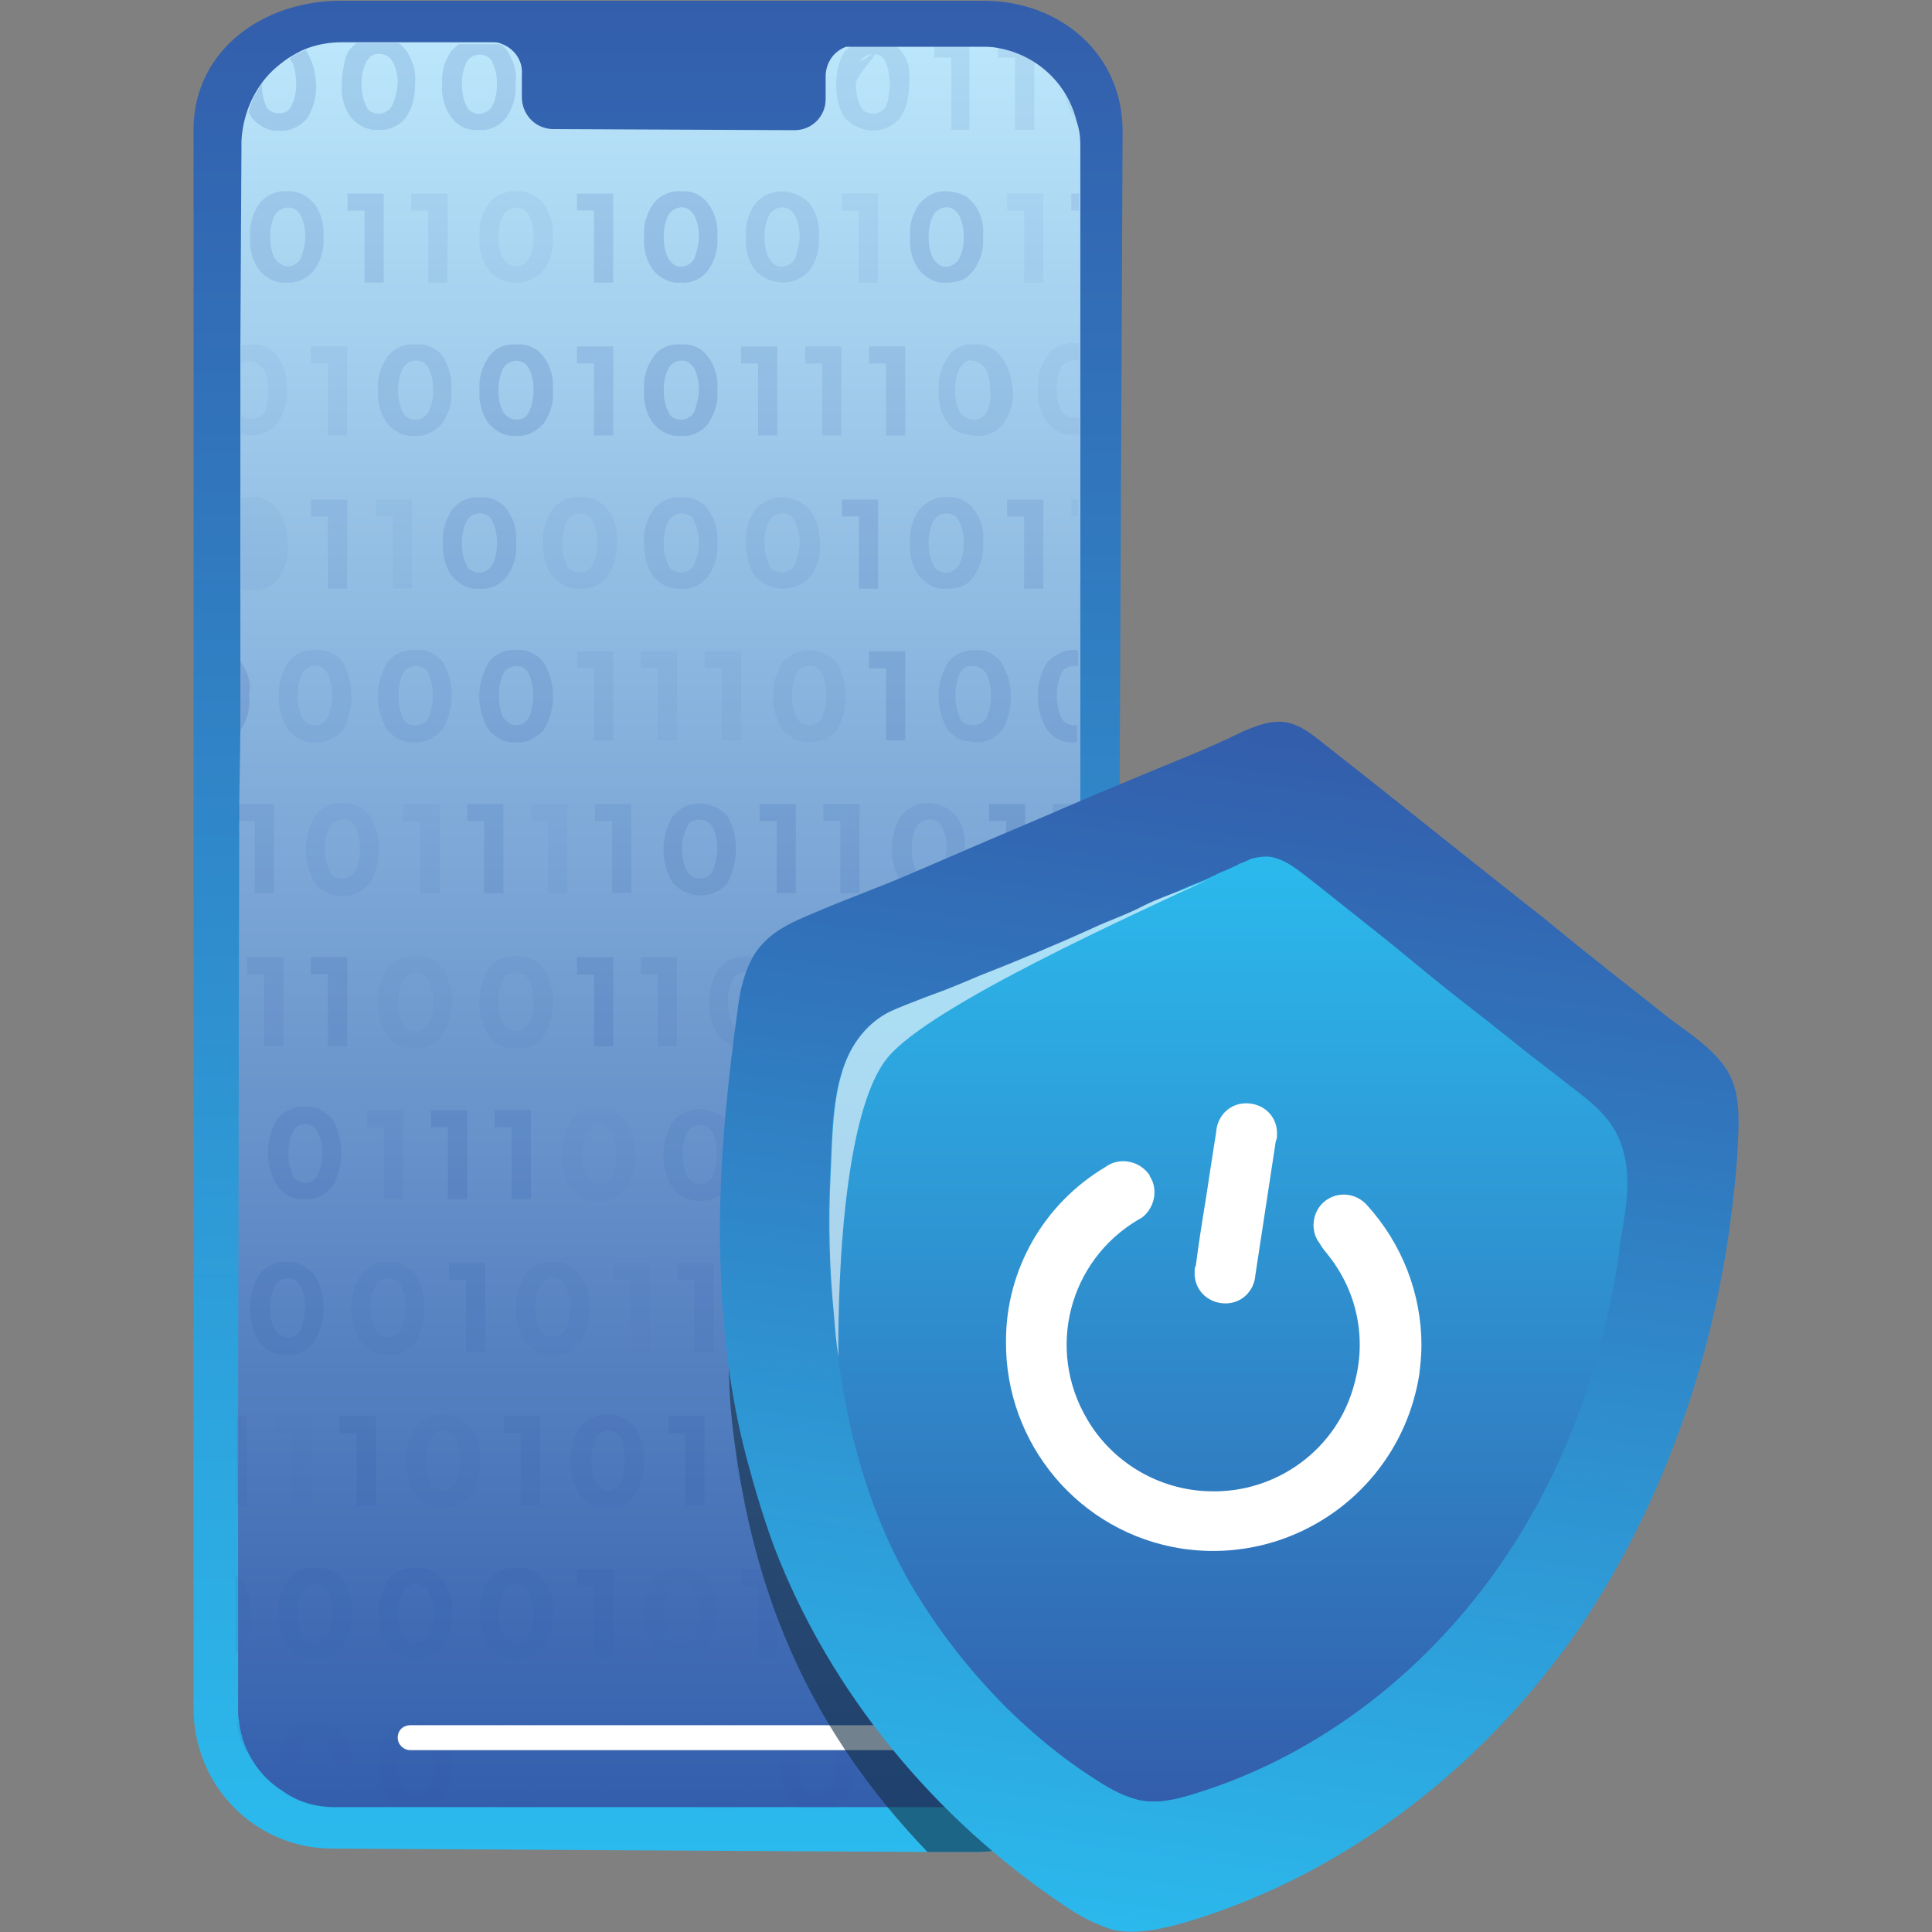 <svg version="1.1" id="Layer_1" xmlns="http://www.w3.org/2000/svg" x="0" y="0" viewBox="0 0 512 512" xml:space="preserve"><rect x="0" y="0" width="512" height="512" fill="#808080" stroke="none"/><style>.st5{opacity:.84}.st5,.st6,.st7,.st8{fill:#335eac;enable-background:new}.st6{opacity:.58}.st7{opacity:.51}.st8{opacity:.45}.st10,.st11,.st13,.st14,.st15,.st9{fill:#335eac;enable-background:new}.st9{opacity:.3}.st10{opacity:.78}.st11{opacity:.71}.st13{opacity:.33}.st14{opacity:.77}.st15{opacity:.98}.st16{opacity:.67}.st16,.st17,.st19,.st20,.st21,.st23{fill:#335eac;enable-background:new}.st17{opacity:.37}.st19{opacity:.29}.st20{opacity:.6}.st21{opacity:.28}.st23{opacity:.63}.st28{opacity:.52}.st28,.st29,.st30,.st33,.st35,.st36{fill:#335eac;enable-background:new}.st29{opacity:.65}.st30{opacity:.27}.st33{opacity:.8}.st35{opacity:.68}.st36{opacity:.25}.st37{opacity:.93}.st37,.st38,.st40,.st41,.st43,.st44{fill:#335eac;enable-background:new}.st38{opacity:.44}.st40{opacity:.85}.st41{opacity:.36}.st43{opacity:.81}.st44{opacity:.59}.st45{opacity:.4}.st45,.st46,.st47,.st48,.st49,.st54{fill:#335eac;enable-background:new}.st46{opacity:.73}.st47{opacity:.76}.st48{opacity:.69}.st49{opacity:.55}.st54{opacity:.5}.st56{opacity:.24}.st56,.st57,.st58,.st61,.st62,.st63{fill:#335eac;enable-background:new}.st57{opacity:.46}.st58{opacity:.94}.st61{opacity:.96}.st62{opacity:.26}.st63{opacity:.82}.st68{fill:#fff}</style><g id="Layer_2_00000168079311041682683230000016850503354144146599_"><g id="Layer_2-2"><linearGradient id="SVGID_1_" gradientUnits="userSpaceOnUse" x1="174.355" y1="23.183" x2="174.355" y2="513.822" gradientTransform="matrix(1 0 0 -1 0 514)"><stop offset="0" stop-color="#2bbaed"/><stop offset="1" stop-color="#335eac"/></linearGradient><path d="M297.5 34.7l-.9 200.2-.9 219c0 20.6-16.9 36.9-37.2 36.9h-12.7l-157.6-.9c-20.6 0-36.9-16.6-36.9-37.2V33.8C51.6 13.2 69.8.2 90.3.2h170.3c20.5 0 36.9 14.2 36.9 34.5z" fill="url(#SVGID_1_)"/><linearGradient id="SVGID_00000145059335712628111080000014743014714723862437_" gradientUnits="userSpaceOnUse" x1="174.658" y1="-1455.394" x2="174.658" y2="-987.442" gradientTransform="matrix(1 0 0 -1 0 -975.89)"><stop offset="0" stop-color="#335eac"/><stop offset="1" stop-color="#bbe6fb"/></linearGradient><path d="M286.3 38.3v236.9l-.3 59.3v118.7c0 9.4-5.1 17.8-13 22.4-3.6 2.1-7.9 3.3-11.8 3.3H88.8c-4.8 0-9.4-1.2-13.3-3.9-6.7-3.9-11.2-10.9-12.1-18.5-.3-1.2-.3-2.4-.3-3.6v-76.8l.3-157.6v-5.4l.3-19.4V91.3l.3-54.1c.3-5.4 2.1-10.6 5.1-14.8 1.8-2.7 4.5-5.1 7.3-7 1.5-.9 3-1.8 4.5-2.4 3-1.2 6.4-1.8 9.4-1.8h40.2c.6 0 1.5 0 2.1.3 3.6 1.2 6 4.5 5.7 8.2v6c0 4.5 3.3 8.2 7.9 8.5l64.4.3c4.5 0 8.2-3.6 8.2-8.2v-6c0-3.6 2.1-6.7 5.4-7.9h36c1.5 0 2.7 0 4.2.3 10.3 1.8 18.5 9.4 20.9 19.4.7 2 1 4.1 1 6.2z" fill="url(#SVGID_00000145059335712628111080000014743014714723862437_)"/><g opacity=".2"><path d="M82.4 15.9c-.3-.9-.9-1.8-1.2-2.4v-.3c-1.5.6-3 1.2-4.5 2.4l.3.3c.3.3.3.6.6.9.6 1.5.9 3.6.9 5.4 0 2.1-.3 3.9-1.2 5.7-.6 1.5-1.8 2.1-3.3 2.1-1.5 0-3-.6-3.6-2.1-.6-1.8-1.2-3.6-.9-5.7-1.8 2.4-3 4.8-3.6 7.6.3.6.6.9.9 1.5 1.8 2.1 4.5 3.6 7.3 3.3 2.7.3 5.7-1.2 7.3-3.3 1.8-2.7 2.4-5.7 2.4-8.8-.2-2.4-.5-4.8-1.4-6.6z" opacity=".86" fill="#335eac"/><path d="M109 15.9c-.3-.9-.9-1.8-1.5-2.7-.6-.6-1.2-1.5-2.1-1.8H94.5c-.6.6-1.5 1.2-1.8 1.8-.6.6-.9 1.5-1.2 2.4-.6 2.4-.9 4.5-.9 6.7-.3 3 .6 6.4 2.4 8.8 1.8 2.1 4.5 3.6 7.3 3.3 2.7.3 5.7-1.2 7.3-3.3 1.8-2.7 2.4-5.7 2.4-8.8.2-2.2-.1-4.3-1-6.4zM103.9 28c-.9 1.8-3.3 2.7-5.1 1.8-.9-.3-1.5-.9-1.8-1.8-.9-1.8-1.2-3.6-1.2-5.7s.3-3.9 1.2-5.7c0-.3.3-.6.6-.9 1.2-1.8 3.6-1.8 5.4-.6l.6.6c.3.3.3.6.6.9.9 1.8 1.2 3.6 1.2 5.7-.3 2.1-.6 3.9-1.5 5.7z" opacity=".83" fill="#335eac"/><path class="st5" d="M134.4 13.5c-.3-.6-.9-.9-1.2-1.5-.6-.3-1.5-.3-2.1-.3h-9.4c-.9.6-1.5 1.2-2.1 1.8-1.8 2.7-2.7 5.7-2.4 8.8-.3 3 .6 6.4 2.4 8.8 1.8 2.4 4.5 3.6 7.3 3.3 2.7.3 5.4-.9 7.3-3.3 1.8-2.7 2.7-5.7 2.4-8.8.5-3.1-.4-6.1-2.2-8.8zM130.5 28c-.9 1.8-3.3 2.7-5.1 1.8-.9-.3-1.5-.9-1.8-1.8-.9-1.8-1.2-3.6-1.2-5.7s.3-3.9 1.2-5.7c.9-1.8 3.3-2.7 5.1-1.8.9.3 1.5.9 1.8 1.8.9 1.8 1.2 3.6 1.2 5.7s-.3 3.9-1.2 5.7z"/><path class="st6" d="M240.9 18.3c-.3-1.8-.9-3.3-2.1-4.8l-1.2-1.2h-10.3c-.9 0-1.5 0-2.4.3l-.9.9c-.6.9-1.2 1.8-1.5 3-.6 1.8-.9 3.9-.9 6 0 3 .6 6.4 2.4 8.8 3.6 3.9 9.7 4.5 13.6.9l.9-.9c1.8-2.7 2.4-5.7 2.4-8.8.3-1.4 0-2.7 0-4.2zm-6 9.7c-.9 1.8-3.3 2.7-5.1 1.8-.9-.3-1.5-.9-1.8-1.8-.9-1.8-1.2-3.6-1.2-5.7s5.1-7.3 6-9.1c0 0-4.8 3.3-4.8 3 1.2-1.8 3.3-2.4 5.1-1.5.6.3 1.2.9 1.5 1.5.9 2.1 1.2 4.2 1.2 6 0 2.2-.3 4-.9 5.8z"/><path class="st7" d="M247.6 12.3v3h4.5v19.1h4.8V12.3h-9.3z"/><path class="st8" d="M264.5 12.6v2.7h4.5v19.1h5.1V16.2c-2.9-1.8-6.3-3-9.6-3.6z"/><path class="st9" d="M282.3 24.7c.3 2.4.9 4.5 2.4 6.4.3.3.3.6.6.9-.5-2.5-1.4-4.9-3-7.3z"/><path class="st10" d="M83.3 54c-1.8-2.1-4.5-3.6-7.3-3.3-2.7-.3-5.7 1.2-7.3 3.3-1.8 2.7-2.7 5.7-2.4 8.8-.3 3 .6 6.4 2.4 8.8 1.8 2.1 4.5 3.6 7.3 3.3 2.7.3 5.4-1.2 7.3-3.3 1.8-2.7 2.7-5.7 2.4-8.8.3-3-.6-6.4-2.4-8.8zm-3.6 14.5c-.6 1.2-2.1 2.1-3.3 2.1-1.5 0-2.7-.9-3.6-2.1-.9-1.8-1.2-3.6-1.2-5.7s.3-3.9 1.2-5.7c.6-1.2 2.1-2.1 3.6-2.1s2.7.9 3.3 2.1c.9 1.8 1.2 3.6 1.2 5.7s-.6 3.9-1.2 5.7z"/><path class="st11" d="M92.1 51.3v4.5h4.5v19.1h5.1V51.3h-9.6z"/><path d="M109 51.3v4.5h4.5v19.1h5.1V51.3H109z" opacity=".42" fill="#335eac"/><path class="st13" d="M144.1 54c-1.8-2.1-4.5-3.6-7.3-3.3-2.7-.3-5.7 1.2-7.3 3.3-1.8 2.7-2.7 5.7-2.4 8.8-.3 3 .6 6.4 2.4 8.8 1.8 2.1 4.5 3.6 7.3 3.3 2.7.3 5.4-1.2 7.3-3.3 1.8-2.7 2.7-5.7 2.4-8.8.3-3-.6-6.1-2.4-8.8zm-3.9 14.5c-.6 1.2-2.1 2.1-3.3 2.1-1.5 0-2.7-.9-3.6-2.1-.9-1.8-1.2-3.6-1.2-5.7 0-1.8.3-3.9 1.2-5.7.6-1.2 2.1-2.1 3.6-2.1s2.7.9 3.3 2.1c.9 1.8 1.2 3.6 1.2 5.7s-.3 3.9-1.2 5.7z"/><path class="st14" d="M152.9 51.3v4.5h4.5v19.1h5.1V51.3h-9.6z"/><path class="st15" d="M187.7 54c-1.8-2.4-4.5-3.6-7.3-3.3-2.7-.3-5.7 1.2-7.3 3.3-1.8 2.7-2.7 5.7-2.4 8.8-.3 3 .6 6.4 2.4 8.8 1.8 2.1 4.5 3.6 7.3 3.3 2.7.3 5.4-.9 7.3-3.3 1.8-2.7 2.7-5.7 2.4-8.8.3-3-.6-6.4-2.4-8.8zM184 68.5c-.9 1.8-3.3 2.7-5.1 1.8-.6-.3-1.2-.9-1.8-1.8-.9-1.8-1.2-3.6-1.2-5.7s.3-3.9 1.2-5.7c.9-1.8 3.3-2.7 5.1-1.8.6.3 1.2.9 1.8 1.8.9 1.8 1.2 3.6 1.2 5.7s-.6 3.9-1.2 5.7z"/><path class="st16" d="M214.6 54c-3.6-3.9-9.7-4.5-13.6-.9l-.9.9c-1.8 2.7-2.7 5.7-2.4 8.8-.3 3 .6 6.4 2.4 8.8 3.6 3.9 9.7 4.5 13.6.9l.9-.9c1.8-2.7 2.7-5.7 2.4-8.8.3-3-.6-6.4-2.4-8.8zm-3.9 14.5c-.9 1.8-3.3 2.7-5.1 1.8-.6-.3-1.2-.9-1.8-1.8-.9-1.8-1.2-3.6-1.2-5.7s.3-3.9 1.2-5.7c.9-1.8 3.3-2.7 5.1-1.8.6.3 1.2.9 1.8 1.8.9 1.8 1.2 3.6 1.2 5.7s-.6 3.9-1.2 5.7z"/><path class="st17" d="M223.1 51.3v4.5h4.5v19.1h5.1V51.3h-9.6z"/><path d="M258.1 54l-1.8-1.8c-1.5-.9-3.6-1.5-5.4-1.5-2.7-.3-5.4 1.2-7.3 3.3-1.8 2.7-2.7 5.7-2.4 8.8-.3 3 .6 6.4 2.4 8.8 1.8 2.1 4.5 3.6 7.3 3.3 1.8 0 3.9-.3 5.4-1.5l1.8-1.8c1.8-2.7 2.7-5.7 2.4-8.8.4-3-.5-6.4-2.4-8.8zm-3.9 14.5c-.9 1.8-3.3 2.7-5.1 1.8-.6-.3-1.2-.9-1.8-1.8-.9-1.8-1.2-3.6-1.2-5.7s.3-3.9 1.2-5.7c.9-1.8 3.3-2.7 5.1-1.8.6.3 1.2.9 1.8 1.8.9 1.8 1.2 3.6 1.2 5.7s-.3 3.9-1.2 5.7z" opacity=".9" fill="#335eac"/><path class="st19" d="M266.9 51.3v4.5h4.5v19.1h5.1V51.3h-9.6z"/><path class="st20" d="M283.9 51.3v4.5h2.1v-4.5h-2.1z"/><path class="st21" d="M73.6 94.6c-1.5-2.4-4.5-3.6-7.3-3.3-.9 0-1.5 0-2.4.3v4.8c.6-.6 1.5-.9 2.4-.6 1.5 0 2.7.9 3.6 2.1.9 1.8 1.2 3.6 1.2 5.7 0 1.8-.3 3.9-.9 5.7-.9 1.2-2.4 1.8-3.9 1.8-.9 0-1.8-.3-2.4-.9v4.8c.9.3 1.5.3 2.4.3 2.7.3 5.4-.9 7.3-3.3 1.8-2.7 2.7-5.7 2.4-8.8.3-2.9-.6-6.2-2.4-8.6z"/><path d="M82.4 91.8v4.5h4.5v19.1H92V91.8h-9.6z" opacity=".31" fill="#335eac"/><path class="st23" d="M117.5 94.6c-1.8-2.4-4.5-3.6-7.3-3.3-3-.3-5.7.9-7.6 3.3-1.8 2.7-2.7 5.7-2.4 8.8-.3 3 .6 6.4 2.4 8.8 1.8 2.1 4.5 3.6 7.3 3.3 2.7.3 5.4-1.2 7.3-3.3 1.8-2.7 2.7-5.7 2.4-8.8.3-3.1-.6-6.1-2.1-8.8zm-3.9 14.5c-.9 1.8-3.3 2.7-5.1 1.8-.9-.3-1.5-.9-1.8-1.8-.9-1.8-1.2-3.6-1.2-5.7 0-1.8.3-3.9 1.2-5.7.9-1.8 3.3-2.7 5.1-1.8.9.3 1.5.9 1.8 1.8.9 1.8 1.2 3.6 1.2 5.7 0 2-.3 3.9-1.2 5.7z"/><path d="M144.1 94.6c-1.8-2.4-4.5-3.6-7.3-3.3-2.7-.3-5.7.9-7.3 3.3-1.8 2.7-2.7 5.7-2.4 8.8-.3 3 .6 6.4 2.4 8.8 1.8 2.1 4.5 3.6 7.3 3.3 2.7.3 5.4-1.2 7.3-3.3 1.8-2.7 2.7-5.7 2.4-8.8.3-3.1-.6-6.4-2.4-8.8zm-3.9 14.5c-.6 1.5-1.8 2.1-3.3 2.1s-3-.9-3.6-2.1c-.9-1.8-1.2-3.6-1.2-5.7 0-1.8.3-3.9 1.2-5.7.6-1.2 2.1-2.1 3.6-2.1s2.7.9 3.3 2.1c.9 1.8 1.2 3.6 1.2 5.7 0 2-.3 3.9-1.2 5.7z" fill="#335eac"/><path d="M152.9 91.8v4.5h4.5v19.1h5.1V91.8h-9.6z" opacity=".72" fill="#335eac"/><path d="M187.7 94.6c-1.8-2.4-4.5-3.6-7.3-3.3-2.7-.3-5.7.9-7.3 3.3-1.8 2.7-2.7 5.7-2.4 8.8-.3 3 .6 6.4 2.4 8.8 1.8 2.1 4.5 3.6 7.3 3.3 2.7.3 5.4-.9 7.3-3.3 1.8-2.7 2.7-5.7 2.4-8.8.3-3.1-.6-6.4-2.4-8.8zm-3.7 14.5c-.9 1.8-3.3 2.7-5.1 1.8-.9-.3-1.5-.9-1.8-1.8-.9-1.8-1.2-3.6-1.2-5.7s.3-3.9 1.2-5.7c.9-1.8 3.3-2.7 5.1-1.8.6.3 1.2.9 1.8 1.8.9 1.8 1.2 3.6 1.2 5.7 0 2-.6 3.9-1.2 5.7z" opacity=".97" fill="#335eac"/><path d="M196.4 91.8v4.5h4.5v19.1h5.1V91.8h-9.6z" opacity=".66" fill="#335eac"/><path class="st28" d="M213.4 91.8v4.5h4.5v19.1h5.1V91.8h-9.6z"/><path class="st29" d="M230.3 91.8v4.5h4.5v19.1h5.1V91.8h-9.6z"/><path class="st7" d="M265.4 94.6c-1.8-2.4-4.5-3.6-7.3-3.3h-1.8c-2.1.3-3.9 1.5-5.1 3.3-1.8 2.7-2.7 5.7-2.4 8.8-.3 3 .6 6.4 2.4 8.8 1.2 1.8 3.3 2.7 5.4 3 .6 0 1.2.3 2.1.3 2.7.3 5.7-1.2 7.3-3.3 1.8-2.7 2.7-5.7 2.4-8.8-.3-3.4-1.2-6.4-3-8.8zm-3.9 14.5c-.6 1.5-2.1 2.1-3.6 2.1-.6 0-1.5-.3-2.1-.6-.6-.3-1.2-.9-1.5-1.5-.9-1.8-1.2-3.6-1.2-5.7s.3-3.9 1.2-5.7c.3-.6.9-1.2 1.5-1.8.6-.3 1.2-.6 1.8-.3 1.5 0 2.7.9 3.6 2.1.9 1.8 1.2 3.6 1.2 5.7.3 2 0 3.9-.9 5.7z"/><path class="st30" d="M284.8 95.5h1.2V91h-1.2c-2.7-.3-5.7.9-7.3 3.3-1.8 2.7-2.7 5.7-2.4 8.8-.3 3 .6 6.4 2.4 8.8 1.8 2.4 4.5 3.6 7.3 3.3h1.2v-4.5h-1.2c-1.5 0-3-.6-3.6-2.1-.9-1.8-1.2-3.6-1.2-5.7s.3-3.9 1.2-5.7c.5-.8 2.1-1.7 3.6-1.7z"/><path class="st9" d="M70 138.1c-.6-1.2-2.1-2.1-3.6-2.1-.9 0-1.8.3-2.4.9v13.9c.6.6 1.5.9 2.4.9 1.5 0 2.7-.9 3.6-2.1.9-1.8 1.2-3.6 1.2-5.7 0-1.9-.6-4-1.2-5.8zm3.6-3c-1.8-2.4-4.5-3.6-7.3-3.3-.9 0-1.8 0-2.4.3v24.1c.9.3 1.8.3 2.7.3 2.7.3 5.4-.9 7.3-3.3 1.8-2.7 2.7-5.7 2.4-8.8 0-3.6-.9-6.9-2.7-9.3z"/><path d="M82.4 132.4v4.5h4.5V156H92v-23.6h-9.6z" opacity=".53" fill="#335eac"/><path d="M99.6 132.4v4.5h4.5V156h5.1v-23.6h-9.6z" opacity=".23" fill="#335eac"/><path class="st33" d="M134.4 135.1c-1.8-2.4-4.5-3.6-7.3-3.3-2.7-.3-5.4.9-7.3 3.3-1.8 2.7-2.7 5.7-2.4 8.8-.3 3 .6 6.4 2.4 8.8 1.8 2.1 4.5 3.6 7.3 3.3 2.7.3 5.4-.9 7.3-3.3 1.8-2.7 2.7-5.7 2.4-8.8.3-3.1-.6-6.4-2.4-8.8zm-3.9 14.5c-.9 1.8-3.3 2.7-5.1 1.8-.9-.3-1.5-.9-1.8-1.8-.9-1.8-1.2-3.6-1.2-5.7 0-1.8.3-3.9 1.2-5.7s3.3-2.7 5.1-1.8c.9.3 1.5.9 1.8 1.8.9 1.8 1.2 3.6 1.2 5.7s-.3 3.9-1.2 5.7z"/><path class="st17" d="M161 135.1c-1.8-2.4-4.5-3.6-7.3-3.3-2.7-.3-5.4.9-7.3 3.3-1.8 2.7-2.7 5.7-2.4 8.8-.3 3 .6 6.4 2.4 8.8 1.8 2.1 4.5 3.6 7.3 3.3 2.7.3 5.4-.9 7.3-3.3 1.8-2.7 2.7-5.7 2.4-8.8.4-3.1-.5-6.4-2.4-8.8zm-3.9 14.5c-.9 1.8-3.3 2.7-5.1 1.8-.9-.3-1.5-.9-1.8-1.8-.9-1.8-1.2-3.6-1.2-5.7 0-1.8.3-3.9 1.2-5.7.9-1.8 3.3-2.7 5.1-1.8.9.3 1.5.9 1.8 1.8.9 1.8 1.2 3.6 1.2 5.7s-.3 3.9-1.2 5.7z"/><path class="st6" d="M187.7 135.1c-1.8-2.4-4.5-3.6-7.3-3.3-2.7-.3-5.7 1.2-7.3 3.3-1.8 2.7-2.7 5.7-2.4 8.8 0 3 .6 6.4 2.4 8.8 1.8 2.1 4.5 3.6 7.3 3.3 2.7.3 5.4-.9 7.3-3.3 1.8-2.7 2.7-5.7 2.4-8.8.3-3.1-.6-6.4-2.4-8.8zm-3.7 14.5c-.9 1.8-3.3 2.7-5.1 1.8-.9-.3-1.5-.9-1.8-1.8-.9-1.8-1.2-3.6-1.2-5.7 0-1.8.3-3.9 1.2-5.7s3.3-2.7 5.1-1.8c.9.3 1.5.9 1.8 1.8.9 1.8 1.2 3.6 1.2 5.7s-.6 3.9-1.2 5.7z"/><path d="M214.6 135.1c-3.6-3.9-9.7-4.5-13.6-.9l-.9.9c-1.8 2.7-2.7 5.7-2.4 8.8 0 3 .6 6.4 2.4 8.8 3.6 3.9 9.7 4.5 13.9.9l.9-.9c1.8-2.7 2.7-5.7 2.4-8.8 0-3.1-.9-6.4-2.7-8.8zm-3.9 14.5c-.9 1.8-3.3 2.7-5.1 1.8-.9-.3-1.5-.9-1.8-1.8-.9-1.8-1.2-3.6-1.2-5.7 0-1.8.3-3.9 1.2-5.7s3.3-2.7 5.1-1.8c.9.3 1.5.9 1.8 1.8.9 1.8 1.2 3.6 1.2 5.7s-.6 3.9-1.2 5.7z" opacity=".48" fill="#335eac"/><path class="st5" d="M223.1 132.4v4.5h4.5V156h5.1v-23.6h-9.6z"/><path class="st16" d="M258.1 135.1c-.6-.9-1.2-1.5-2.1-2.1-1.5-.9-3.3-1.5-5.1-1.2-2.7-.3-5.4 1.2-7.3 3.3-1.8 2.7-2.7 5.7-2.4 8.8-.3 3 .6 6.4 2.4 8.8 1.8 2.1 4.5 3.6 7.3 3.3 1.8 0 3.6-.3 5.1-1.2.9-.6 1.5-1.2 2.1-2.1 1.8-2.7 2.7-5.7 2.4-8.8.4-3.1-.5-6.4-2.4-8.8zm-3.9 14.5c-.9 1.8-3.3 2.7-5.1 1.8-.9-.3-1.5-.9-1.8-1.8-.9-1.8-1.2-3.6-1.2-5.7 0-1.8.3-3.9 1.2-5.7.9-1.8 3.3-2.7 5.1-1.8.9.3 1.5.9 1.8 1.8.9 1.8 1.2 3.6 1.2 5.7s-.3 3.9-1.2 5.7z"/><path class="st35" d="M266.9 132.4v4.5h4.5V156h5.1v-23.6h-9.6z"/><path class="st36" d="M283.9 132.4v4.5h1.8v-4.5h-1.8z"/><path class="st37" d="M63.9 175.6l-.3-.6v18.8l.3-.6c1.8-2.7 2.4-5.7 2.1-9.1.7-2.7-.2-5.8-2.1-8.5z"/><path class="st38" d="M90.9 175.6c-1.8-2.4-4.5-3.6-7.3-3.3-2.7-.3-5.7.9-7.3 3.3-3.3 5.4-3.3 12.4 0 17.8 1.8 2.1 4.5 3.6 7.3 3.3 2.7.3 5.4-1.2 7.3-3.3 3-5.4 3-12.3 0-17.8zm-4 14.5c-.9 1.8-3.3 2.7-5.1 1.8-.6-.3-1.2-.9-1.8-1.8-1.5-3.6-1.5-7.9 0-11.5.9-1.8 3.3-2.7 5.1-1.8.6.3 1.2.9 1.8 1.8 1.5 3.7 1.5 7.9 0 11.5z"/><path d="M117.5 175.6c-1.8-2.4-4.5-3.6-7.3-3.3-3-.3-5.7.9-7.6 3.3-3.3 5.4-3.3 12.4 0 17.8 1.8 2.1 4.5 3.6 7.3 3.3 2.7.3 5.4-1.2 7.3-3.3 3.3-5.4 3.3-12.3.3-17.8zm-3.9 14.5c-.9 1.8-3.3 2.7-5.1 1.8-.9-.3-1.5-.9-1.8-1.8-1.5-3.6-1.5-7.9 0-11.5.9-1.8 3.3-2.7 5.1-1.8.9.3 1.5.9 1.8 1.8 1.5 3.7 1.5 7.9 0 11.5z" opacity=".54" fill="#335eac"/><path class="st40" d="M144.1 175.6c-1.8-2.4-4.5-3.6-7.3-3.3-2.7-.3-5.7.9-7.3 3.3-3.3 5.4-3.3 12.4 0 17.8 1.8 2.1 4.5 3.6 7.3 3.3 2.7.3 5.4-1.2 7.3-3.3 3.3-5.4 3.3-12.3 0-17.8zm-3.9 14.5c-.6 1.2-2.1 2.1-3.3 2.1-1.5 0-2.7-.9-3.6-2.1-1.5-3.6-1.5-7.9 0-11.5.6-1.2 2.1-2.1 3.6-2.1s2.7.9 3.3 2.1c1.5 3.7 1.5 7.9 0 11.5z"/><path class="st13" d="M152.9 172.6v4.5h4.5v19.1h5.1v-23.6h-9.6z"/><path class="st30" d="M169.8 172.6v4.5h4.5v19.1h5.1v-23.6h-9.6z"/><path class="st9" d="M186.8 172.6v4.5h4.5v19.1h5.1v-23.6h-9.6z"/><path class="st41" d="M221.8 175.6c-3.6-3.9-9.7-4.5-13.6-.9l-.9.9c-3.3 5.4-3.3 12.4 0 17.8 3.6 3.9 9.7 4.5 13.6.9l.9-.9c3.1-5.4 3.1-12.3 0-17.8zm-3.9 14.5c-.9 1.8-3.3 2.7-5.1 1.8-.6-.3-1.2-.9-1.8-1.8-1.5-3.6-1.5-7.9 0-11.5.9-1.8 3.3-2.7 5.1-1.8.6.3 1.2.9 1.8 1.8 1.5 3.7 1.5 7.9 0 11.5z"/><path d="M230.3 172.6v4.5h4.5v19.1h5.1v-23.6h-9.6z" opacity=".88" fill="#335eac"/><path class="st35" d="M265.4 175.6c-1.8-2.4-4.5-3.6-7.3-3.3-.6 0-1.5 0-2.1.3-2.1.3-3.6 1.5-4.8 3-3.3 5.4-3.3 12.4 0 17.8 1.2 1.5 3 2.7 4.8 3 .9 0 1.5.3 2.4.3 2.7.3 5.7-1.2 7.3-3.3 3-5.7 3-12.3-.3-17.8zm-3.9 14.5c-.6 1.2-2.1 2.1-3.6 2.1-.9 0-1.8-.3-2.4-.6-.6-.3-.9-.9-1.2-1.5-1.5-3.6-1.5-7.9 0-11.5.3-.6.6-1.2 1.2-1.5.6-.6 1.5-.6 2.4-.6 1.5 0 2.7.9 3.6 2.1 1.5 3.7 1.5 7.9 0 11.5z"/><path class="st43" d="M284.8 176.5h.9v-4.2h-.9c-2.7-.3-5.4 1.2-7.3 3.3-3.3 5.4-3.3 12.4 0 17.8 1.8 2.4 4.5 3.6 7.3 3.3h.6v-4.5h-.6c-1.5 0-3-.6-3.6-2.1-1.5-3.6-1.5-7.9 0-11.5.5-1.5 2.1-2.1 3.6-2.1z"/><path class="st44" d="M63 213.1v4.5h4.5v19.1h5.1v-23.6H63z"/><path class="st45" d="M98.1 216.2c-1.8-2.1-4.5-3.6-7.3-3.3-2.7-.3-5.4.9-7.3 3.3-3.3 5.4-3.3 12.4 0 17.8 1.8 2.4 4.5 3.6 7.3 3.3 2.7.3 5.4-1.2 7.3-3.3 3.1-5.7 3.1-12.4 0-17.8zm-3.9 14.5c-.9 1.8-3.3 2.7-5.1 1.8-.9-.3-1.5-.9-1.8-1.8-.9-1.8-1.2-3.6-1.2-5.7s.3-3.9 1.2-5.7 3.3-2.7 5.1-1.8c.9.3 1.5.9 1.8 1.8.9 1.8 1.2 3.6 1.2 5.7 0 2-.3 3.9-1.2 5.7z"/><path class="st41" d="M106.9 213.1v4.5h4.5v19.1h5.1v-23.6h-9.6z"/><path class="st46" d="M123.8 213.1v4.5h4.5v19.1h5.1v-23.6h-9.6z"/><path class="st21" d="M140.8 213.1v4.5h4.5v19.1h5.1v-23.6h-9.6z"/><path class="st23" d="M157.7 213.1v4.5h4.5v19.1h5.1v-23.6h-9.6z"/><path class="st47" d="M192.8 216.2c-3.6-3.9-9.7-4.5-13.6-.9l-.9.9c-3.3 5.4-3.3 12.4 0 17.8 3.6 3.9 9.7 4.5 13.6.9l.9-.9c3-5.7 3-12.4 0-17.8zm-3.9 14.5c-.6 1.5-2.1 2.1-3.6 2.1s-2.7-.9-3.3-2.1c-.9-1.8-1.2-3.6-1.2-5.7s.3-3.9 1.2-5.7c.6-1.5 1.8-2.1 3.3-2.1s3 .9 3.6 2.1c.9 1.8 1.2 3.6 1.2 5.7 0 2-.6 3.9-1.2 5.7z"/><path class="st5" d="M201.3 213.1v4.5h4.5v19.1h5.1v-23.6h-9.6z"/><path class="st48" d="M218.2 213.1v4.5h4.5v19.1h5.1v-23.6h-9.6z"/><path class="st49" d="M255.7 222.5c-.3-2.4-.9-4.5-2.4-6.4-3.6-3.9-9.7-4.5-13.6-.9l-.9.9c-3.3 5.4-3.3 12.4 0 17.8 3.6 3.9 9.7 4.5 13.6.9l.9-.9c1.2-1.8 2.1-3.9 2.4-6.4v-5zm-6 8.2c-.9 1.8-3.3 2.7-5.1 1.8-.9-.3-1.5-.9-1.8-1.8-.9-1.8-1.2-3.6-1.2-5.7s.3-3.9 1.2-5.7c.9-1.8 3.3-2.7 5.1-1.8.9.3 1.5.9 1.8 1.8.9 1.8 1.2 3.6 1.2 5.7-.3 2-.6 3.9-1.2 5.7z"/><path class="st37" d="M262.1 213.1v4.5h4.5v19.1h5.1v-23.6h-9.6z"/><path d="M279 213.1v4.5h4.5v19.1h1.8v-23.6H279z" opacity=".62" fill="#335eac"/><path class="st49" d="M65.5 253.7v4.5H70v19.1h5.1v-23.6h-9.6z"/><path class="st47" d="M82.4 253.7v4.5h4.5v19.1H92v-23.6h-9.6z"/><path d="M117.5 256.7c-1.8-2.1-4.5-3.6-7.3-3.3-3-.3-5.7.9-7.6 3.3-3.3 5.4-3.3 12.4 0 17.8 1.8 2.4 4.5 3.6 7.3 3.3 2.7.3 5.4-.9 7.3-3.3 3.3-5.7 3.3-12.4.3-17.8zm-3.9 14.5c-.9 1.8-3.3 2.7-5.1 1.8-.9-.3-1.5-.9-1.8-1.8-.9-1.8-1.2-3.6-1.2-5.7 0-1.8.3-3.9 1.2-5.7.9-1.8 3.3-2.7 5.1-1.8.9.3 1.5.9 1.8 1.8.9 1.8 1.2 3.6 1.2 5.7s-.3 3.9-1.2 5.7z" opacity=".22" fill="#335eac"/><path d="M144.1 256.7c-1.8-2.1-4.5-3.6-7.3-3.3-2.7-.3-5.7 1.2-7.3 3.3-3.3 5.4-3.3 12.4 0 17.8 1.8 2.4 4.5 3.6 7.3 3.3 2.7.3 5.7-.9 7.3-3.3 3.3-5.7 3.3-12.4 0-17.8zm-3.9 14.5c-.6 1.2-1.8 2.1-3.3 2.1s-3-.9-3.6-2.1c-.9-1.8-1.2-3.6-1.2-5.7 0-1.8.3-3.9 1.2-5.7.6-1.5 2.1-2.1 3.6-2.1s2.7.9 3.3 2.1c.9 1.8 1.2 3.6 1.2 5.7s-.3 3.9-1.2 5.7z" opacity=".32" fill="#335eac"/><path d="M152.9 253.7v4.5h4.5v19.1h5.1v-23.6h-9.6z" opacity=".92" fill="#335eac"/><path class="st54" d="M169.8 253.7v4.5h4.5v19.1h5.1v-23.6h-9.6z"/><path d="M204.9 256.7c-3.6-3.9-9.7-4.5-13.6-.9l-.9.9c-3.3 5.4-3.3 12.4 0 17.8 3.6 3.9 9.7 4.5 13.6.9l.9-.9c3-5.7 3-12.4 0-17.8zm-3.9 14.5c-.6 1.2-2.1 2.1-3.3 2.1-1.5 0-3-.9-3.6-2.1-.9-1.8-1.2-3.6-1.2-5.7 0-1.8.3-3.9 1.2-5.7.6-1.5 2.1-2.1 3.6-2.1s2.7.9 3.3 2.1c.9 1.8 1.2 3.6 1.2 5.7s-.6 3.9-1.2 5.7z" opacity=".43" fill="#335eac"/><path class="st56" d="M213.4 253.7v4.5h4.5v19.1h5.1v-23.6h-9.6z"/><path class="st7" d="M230.3 253.7v4.5h4.5v19.1h5.1v-23.6h-9.6z"/><path class="st33" d="M247.6 253.7v4.5h4.5v19.1h4.8v-23.6h-9.3z"/><path class="st23" d="M264.5 253.7v4.5h4.5v19.1h5.1v-23.6h-9.6z"/><path class="st15" d="M284.8 256.7c-3.3 5.4-3.3 12.4 0 17.8 0 .3.3.3.3.6V256l-.3.7z"/><path class="st57" d="M97.2 294.2v4.5h4.5v19.1h5.1v-23.6h-9.6z"/><path class="st58" d="M114.2 294.2v4.5h4.5v19.1h5.1v-23.6h-9.6z"/><path class="st43" d="M131.1 294.2v4.5h4.5v19.1h5.1v-23.6h-9.6z"/><path d="M165.9 297.2c-1.8-2.4-4.5-3.6-7.3-3.3-2.7-.3-5.7.9-7.3 3.3-3.3 5.4-3.3 12.4 0 17.8 1.8 2.1 4.5 3.6 7.3 3.3 2.7.3 5.4-1.2 7.3-3.3 3.3-5.7 3.3-12.3 0-17.8zm-3.6 14.5c-.9 1.8-3.3 2.7-5.1 1.8-.6-.3-1.2-.9-1.8-1.8-1.5-3.6-1.5-7.9 0-11.5.9-1.8 3.3-2.7 5.1-1.8.6.3 1.2.9 1.8 1.8 1.5 3.7 1.5 7.9 0 11.5z" opacity=".2" fill="#335eac"/><path class="st28" d="M192.8 297.2c-3.6-3.9-9.7-4.5-13.6-.9l-.9.9c-3.3 5.4-3.3 12.4 0 17.8 3.6 3.9 9.7 4.5 13.6.9l.9-.9c3-5.7 3-12.3 0-17.8zm-3.9 14.5c-.6 1.2-2.1 2.1-3.6 2.1s-2.7-.9-3.3-2.1c-1.5-3.6-1.5-7.9 0-11.5.6-1.2 2.1-2.1 3.3-2.1 1.5 0 3 .9 3.6 2.1 1.5 3.7 1.5 7.9 0 11.5z"/><path class="st30" d="M201.3 294.2v4.5h4.5v19.1h5.1v-23.6h-9.6z"/><path d="M218.2 294.2v4.5h4.5v19.1h5.1v-23.6h-9.6z" opacity=".99" fill="#335eac"/><path class="st48" d="M255.1 301.5c-.3-1.5-.9-3-2.1-4.5-3.6-3.9-9.7-4.5-13.6-.9l-.9.9c-3 5.4-3 12.1.3 17.5 3.6 3.9 9.7 4.5 13.6.9l.9-.9c.9-1.2 1.5-2.7 1.8-4.2.3-1.5.6-3 .6-4.5 0-1.3 0-2.8-.6-4.3zm-5.7 10.2c-.9 1.8-3.3 2.7-5.1 1.8-.6-.3-1.2-.9-1.8-1.8-1.5-3.6-1.5-7.9 0-11.5.9-1.8 3.3-2.7 5.1-1.8.6.3 1.2.9 1.8 1.8 1.5 3.7 1.5 7.9 0 11.5z"/><path class="st61" d="M279.9 297.2c-3.6-3.9-9.7-4.5-13.6-.9l-.9.9c-3.3 5.4-3.3 12.4 0 17.8 3.6 3.9 9.7 4.5 13.6.9l.9-.9c3.4-5.7 3.4-12.3 0-17.8zm-3.9 14.5c-.6 1.2-2.1 2.1-3.6 2.1s-3-.9-3.6-2.1c-1.5-3.6-1.5-7.9 0-11.5.6-1.2 2.1-2.1 3.6-2.1s3 .9 3.6 2.1c1.5 3.7 1.5 7.9 0 11.5z"/><path class="st40" d="M83.3 337.8c-1.8-2.1-4.5-3.6-7.3-3.3-2.7-.3-5.7 1.2-7.3 3.3-3.3 5.4-3.3 12.4 0 17.8 1.8 2.4 4.5 3.6 7.3 3.3 2.7.3 5.4-.9 7.3-3.3 3.3-5.7 3.3-12.4 0-17.8zm-3.6 14.5c-.6 1.2-1.8 2.1-3.3 2.1s-3-.9-3.6-2.1c-.9-1.8-1.2-3.6-1.2-5.7 0-1.8.3-3.9 1.2-5.7.6-1.5 2.1-2.1 3.6-2.1s2.7.9 3.3 2.1c.9 1.8 1.2 3.6 1.2 5.7 0 1.7-.6 3.9-1.2 5.7zm8.4-55.7c-1.8-2.1-4.5-3.6-7.3-3.3-2.7-.3-5.7 1.2-7.3 3.3-3.3 5.4-3.3 12.4 0 17.8 1.8 2.4 4.5 3.6 7.3 3.3 2.7.3 5.4-.9 7.3-3.3 3.1-5.4 3.1-12.3 0-17.8zm-3.9 14.8c-.6 1.2-1.8 2.1-3.3 2.1s-3-.9-3.3-2.1c-.9-1.8-1.2-3.6-1.2-5.7 0-1.8.3-3.9 1.2-5.7.6-1.5 2.1-2.1 3.3-2.1 1.5 0 2.7.9 3.3 2.1.9 1.8 1.2 3.6 1.2 5.7 0 1.8-.3 3.9-1.2 5.7z"/><path class="st38" d="M110.2 337.8c-1.8-2.1-4.5-3.6-7.3-3.3-2.7-.3-5.4 1.2-7.3 3.3-3.3 5.4-3.3 12.4 0 17.8 1.8 2.4 4.5 3.6 7.3 3.3 2.7.3 5.7-.9 7.3-3.3 3.1-5.7 3.1-12.4 0-17.8zm-3.9 14.5c-.9 1.8-3.3 2.7-5.1 1.8-.6-.3-1.2-.9-1.8-1.8-.9-1.8-1.2-3.6-1.2-5.7 0-1.8.3-3.9 1.2-5.7.9-1.8 3.3-2.7 5.1-1.8.9.3 1.5.9 1.8 1.8.9 1.8 1.2 3.6 1.2 5.7 0 1.7-.3 3.9-1.2 5.7z"/><path class="st11" d="M119 334.7v4.5h4.5v19.1h5.1v-23.6H119z"/><path class="st57" d="M153.8 337.8c-1.8-2.1-4.5-3.6-7.3-3.3-2.7-.3-5.4.9-7.3 3.3-3.3 5.4-3.3 12.4 0 17.8 1.8 2.4 4.5 3.6 7.3 3.3 2.7.3 5.7-.9 7.3-3.3 3.3-5.7 3.3-12.4 0-17.8zm-3.9 14.5c-.9 1.8-3.3 2.7-5.1 1.8-.6-.3-1.2-.9-1.8-1.8-.9-1.8-1.2-3.6-1.2-5.7 0-1.8.3-3.9 1.2-5.7.9-1.8 3.3-2.7 5.1-1.8.9.3 1.5.9 1.8 1.8.9 1.8 1.2 3.6 1.2 5.7 0 1.7-.3 3.9-1.2 5.7z"/><path class="st62" d="M162.6 334.7v4.5h4.5v19.1h5.1v-23.6h-9.6z"/><path class="st49" d="M179.5 334.7v4.5h4.5v19.1h5.1v-23.6h-9.6z"/><path class="st29" d="M214.6 337.8c-3.6-3.9-9.7-4.5-13.6-.9l-.9.9c-3.3 5.4-3.3 12.4 0 17.8 3.6 3.9 9.7 4.5 13.6.9l.9-.9c3.3-5.7 3.3-12.4 0-17.8zm-3.9 14.5c-.9 1.8-3.3 2.7-5.1 1.8-.6-.3-1.2-.9-1.8-1.8-.9-1.8-1.2-3.6-1.2-5.7 0-1.8.3-3.9 1.2-5.7.9-1.8 3.3-2.7 5.1-1.8.9.3 1.5.9 1.8 1.8.9 1.8 1.2 3.6 1.2 5.7 0 1.7-.3 3.9-1.2 5.7z"/><path class="st48" d="M223.1 334.7v4.5h4.5v19.1h5.1v-23.6h-9.6z"/><path class="st44" d="M240.3 334.7v4.5h4.5v19.1h5.1v-23.6h-9.6z"/><path class="st8" d="M257.2 334.7v4.5h4.5v19.1h5.1v-23.6h-9.6z"/><path class="st21" d="M284.8 338.7v-4.2c-2.7-.3-5.4.9-7.3 3.3-3.3 5.4-3.3 12.4 0 17.8 1.8 2.4 4.5 3.6 7.3 3.3v-4.2c-1.5 0-2.7-.9-3.6-2.1-.9-1.8-1.2-3.6-1.2-5.7 0-1.8.3-3.9 1.2-5.7.5-1.6 2.1-2.5 3.6-2.5z"/><path class="st54" d="M62.7 375.3v23.6h2.7v-23.6h-2.7z"/><path class="st62" d="M72.7 375.3v4.5h4.5v19.1h5.1v-23.6h-9.6z"/><path class="st58" d="M90 375.3v4.5h4.5v19.1h5.1v-23.6H90z"/><path class="st57" d="M124.7 378.3c-1.8-2.1-4.5-3.6-7.3-3.3-2.7-.3-5.7 1.2-7.3 3.3-3.3 5.4-3.3 12.4 0 17.8 1.8 2.1 4.5 3.6 7.3 3.3 2.7.3 5.4-1.2 7.3-3.3 3.4-5.4 3.4-12.4 0-17.8zm-3.9 14.5c-.9 1.8-3.3 2.7-5.1 1.8-.6-.3-1.2-.9-1.8-1.8-1.5-3.6-1.5-7.9 0-11.5.9-1.8 3.3-2.7 5.1-1.8.6.3 1.2.9 1.8 1.8 1.5 3.6 1.5 7.9 0 11.5z"/><path class="st35" d="M133.5 375.3v4.5h4.5v19.1h5.1v-23.6h-9.6z"/><path class="st49" d="M168.3 378.3c-1.8-2.4-4.5-3.6-7.3-3.3-2.7-.3-5.4.9-7.3 3.3-3.3 5.4-3.3 12.4 0 17.8 1.8 2.4 4.5 3.6 7.3 3.3 2.7.3 5.4-.9 7.3-3.3 3.3-5.4 3.3-12.4 0-17.8zm-3.6 14.5c-.9 1.8-3.3 2.7-5.1 1.8-.6-.3-1.2-.9-1.8-1.8-1.5-3.6-1.5-7.9 0-11.5.9-1.8 3.3-2.7 5.1-1.8.6.3 1.2.9 1.8 1.8 1.2 3.9 1.2 7.9 0 11.5z"/><path class="st63" d="M177.1 375.3v4.5h4.5v19.1h5.1v-23.6h-9.6z"/><path class="st43" d="M212.2 378.3c-3.6-3.9-9.7-4.5-13.6-.9l-.9.9c-3.3 5.4-3.3 12.4 0 17.8 3.6 3.9 9.7 4.5 13.6.9l.9-.9c3-5.4 3-12.4 0-17.8zm-4 14.5c-.9 1.8-3.3 2.7-5.1 1.8-.6-.3-1.2-.9-1.8-1.8-1.5-3.6-1.5-7.9 0-11.5.9-1.8 3.3-2.7 5.1-1.8.6.3 1.2.9 1.8 1.8 1.5 3.9 1.5 7.9 0 11.5z"/><path class="st61" d="M220.6 375.3v4.5h4.5v19.1h5.1v-23.6h-9.6z"/><path d="M237.9 375.3v4.5h4.5v19.1h5.1v-23.6h-9.6z" opacity=".91" fill="#335eac"/><path class="st14" d="M272.7 378.3c-3.6-3.9-9.7-4.5-13.6-.9l-.9.9c-3.3 5.4-3.3 12.4 0 17.8 3.6 3.9 9.7 4.5 13.6.9l.9-.9c3.3-5.4 3.3-12.4 0-17.8zm-4 14.5c-.9 1.8-3.3 2.7-5.1 1.8-.6-.3-1.2-.9-1.8-1.8-1.5-3.6-1.5-7.9 0-11.5.9-1.8 3.3-2.7 5.1-1.8.6.3 1.2.9 1.8 1.8 1.5 3.9 1.5 7.9 0 11.5z"/><path d="M282.3 387.1c0 3 .6 6 2.4 8.8v-17.5c-1.8 2.3-2.7 5.6-2.4 8.7z" opacity=".39" fill="#335eac"/><path d="M63.9 418.8c-.3-.6-.9-.9-1.5-1.5v20.9c.6-.3 1.2-.9 1.5-1.5 1.8-2.7 2.7-5.7 2.4-8.8.4-3.6-.5-6.7-2.4-9.1z" opacity=".57" fill="#335eac"/><path class="st10" d="M90.9 418.8c-1.8-2.4-4.5-3.6-7.3-3.3-2.7-.3-5.7.9-7.3 3.3-1.8 2.7-2.7 5.7-2.4 8.8 0 3 .6 6.4 2.4 8.8 1.8 2.1 4.5 3.6 7.3 3.3 2.7.3 5.4-1.2 7.3-3.3 1.8-2.7 2.7-5.7 2.4-8.8 0-3.3-.9-6.4-2.4-8.8zm-4 14.5c-.9 1.8-3.3 2.7-5.1 1.8-.9-.3-1.5-.9-1.8-1.8-.9-1.8-1.2-3.6-1.2-5.7s.3-3.9 1.2-5.7c.9-1.8 3.3-2.7 5.1-1.8.6.3 1.2.9 1.8 1.8.9 1.8 1.2 3.6 1.2 5.7 0 1.8-.3 3.9-1.2 5.7z"/><path class="st43" d="M117.5 418.8c-1.8-2.4-4.5-3.6-7.3-3.3-2.7-.3-5.7.9-7.3 3.3-1.8 2.7-2.7 5.7-2.4 8.8 0 3 .6 6.4 2.4 8.8 1.8 2.1 4.5 3.6 7.3 3.3 2.7.3 5.4-1.2 7.3-3.3 1.8-2.7 2.4-5.7 2.4-8.8 0-3.3-.6-6.4-2.4-8.8zm-3.9 14.5c-.9 1.8-3.3 2.7-5.1 1.8-.9-.3-1.5-.9-1.8-1.8-.9-1.8-1.2-3.6-1.2-5.7 0-1.8.3-3.9 1.2-5.7.9-1.8 3.3-2.7 5.1-1.8.9.3 1.5.9 1.8 1.8.9 1.8 1.2 3.6 1.2 5.7 0 1.8-.3 3.9-1.2 5.7z"/><path d="M144.1 418.8c-1.8-2.4-4.5-3.6-7.3-3.3-2.7-.3-5.7.9-7.3 3.3-1.8 2.7-2.7 5.7-2.4 8.8 0 3 .6 6.4 2.4 8.8 1.8 2.1 4.5 3.6 7.3 3.3 2.7.3 5.4-1.2 7.3-3.3 1.8-2.7 2.4-5.7 2.4-8.8.3-3.3-.6-6.4-2.4-8.8zm-3.9 14.5c-.6 1.5-1.8 2.1-3.3 2.1s-3-.9-3.6-2.1c-.9-1.8-1.2-3.6-1.2-5.7 0-1.8.3-3.9 1.2-5.7.6-1.5 2.1-2.1 3.6-2.1s2.7.9 3.3 2.1c.9 1.8 1.2 3.6 1.2 5.7 0 1.8-.3 3.9-1.2 5.7z" opacity=".79" fill="#335eac"/><path class="st5" d="M152.9 415.8v4.5h4.5v19.1h5.1v-23.6h-9.6z"/><path class="st56" d="M187.7 418.8c-1.8-2.4-4.5-3.6-7.3-3.3-2.7-.3-5.7.9-7.3 3.3-1.8 2.7-2.7 5.7-2.4 8.8 0 3 .6 6.4 2.4 8.8 1.8 2.1 4.5 3.6 7.3 3.3 2.7.3 5.4-.9 7.3-3.3 1.8-2.7 2.7-5.7 2.4-8.8.3-3.3-.6-6.4-2.4-8.8zm-3.7 14.5c-.9 1.8-3.3 2.7-5.1 1.8-.9-.3-1.5-.9-1.8-1.8-.9-1.8-1.2-3.6-1.2-5.7s.3-3.9 1.2-5.7c.9-1.8 3.3-2.7 5.1-1.8.6.3 1.2.9 1.8 1.8.9 1.8 1.2 3.6 1.2 5.7 0 1.8-.6 3.9-1.2 5.7z"/><path class="st20" d="M196.4 415.8v4.5h4.5v19.1h5.1v-23.6h-9.6z"/><path class="st37" d="M213.4 415.8v4.5h4.5v19.1h5.1v-23.6h-9.6z"/><path class="st40" d="M230.3 415.8v4.5h4.5v19.1h5.1v-23.6h-9.6z"/><path class="st45" d="M265.4 418.8c-1.8-2.4-4.5-3.6-7.3-3.3-1.2 0-2.1 0-3.3.3-1.5.6-3 1.5-3.9 2.7-1.8 2.7-2.7 5.7-2.4 8.8-.3 3 .6 6.4 2.4 8.8.9 1.2 2.4 2.4 3.9 2.7 1.2.3 2.1.6 3.3.6 2.7.3 5.7-1.2 7.3-3.3 1.8-2.7 2.4-5.7 2.4-8.8.3-3-.6-6.1-2.4-8.5zm-3.9 14.5c-.6 1.5-2.1 2.1-3.6 2.1s-2.7-.6-3.3-1.8v-.3c-.9-1.8-1.2-3.6-1.2-5.7s.3-3.9 1.2-5.7l.3-.3c1.2-1.8 3.6-2.4 5.4-1.2.6.3 1.2.9 1.5 1.5.9 1.8 1.2 3.6 1.2 5.7-.3 1.8-.6 3.9-1.5 5.7z"/><path class="st46" d="M284.5 419.7v-4.2c-2.7 0-5.4 1.2-7 3.3-1.8 2.7-2.7 5.7-2.4 8.8-.3 3 .6 6.4 2.4 8.8 1.5 2.1 4.2 3.3 7 3.3v-4.2c-1.5 0-2.7-.9-3.3-2.1-.9-1.8-1.2-3.6-1.2-5.7 0-1.8.3-3.9.9-5.7.8-1.4 2-2.3 3.6-2.3z"/><path class="st48" d="M62.7 456.3c.3 2.7 1.2 5.7 2.7 8.2v-8.2h-2.7z"/><path class="st40" d="M92.7 463.6c-.3-1.5-.9-3-1.8-4.2-1.8-2.1-4.5-3.6-7.3-3.3-2.7-.3-5.7 1.2-7.3 3.3-.9 1.2-1.5 2.7-1.8 4.2s-.6 3-.6 4.5c0 2.4.3 4.5 1.2 7 3.9 2.4 8.8 3.9 13.3 3.9h.6l1.8-1.8c1.8-2.7 2.7-5.7 2.4-8.8.1-1.8-.2-3.3-.5-4.8zm-5.8 10.3c-.9 1.8-3.3 2.7-5.1 1.8-.6-.3-1.2-.9-1.8-1.8-.9-1.8-1.2-3.6-1.2-5.7 0-1.5.3-3 .6-4.5 0-.3.3-.6.6-1.2.9-1.8 3.3-2.7 5.1-1.8.9.3 1.5.9 1.8 1.8.3.3.3.6.6 1.2.3 1.5.6 3 .6 4.5 0 1.7-.3 3.9-1.2 5.7z"/><path class="st14" d="M119.3 463.6c-.3-1.5-.9-3-1.8-4.5-1.8-2.1-4.5-3.6-7.3-3.3-2.7-.3-5.7 1.2-7.3 3.3-.9 1.2-1.5 2.7-1.8 4.2s-.6 3-.6 4.5c-.3 3 .6 6.4 2.4 8.8.6.6 1.2 1.5 1.8 1.8h10.6c.9-.6 1.5-1.2 2.1-1.8 1.8-2.7 2.7-5.7 2.4-8.8.1-1.2-.2-2.7-.5-4.2zm-5.7 10.3c-.9 1.8-3.3 2.7-5.1 1.8-.9-.3-1.5-.9-1.8-1.8-.9-1.8-1.2-3.6-1.2-5.7 0-1.5.3-3 .6-4.5 0-.3.3-.9.6-1.2.9-1.8 3.3-2.7 5.1-1.8.9.3 1.5.9 1.8 1.8.3.3.3.9.6 1.2.3 1.5.6 3 .6 4.5 0 1.7-.3 3.9-1.2 5.7z"/><path class="st41" d="M146.2 463.9c-.3-1.5-.9-3.3-2.1-4.5-1.8-2.1-4.5-3.6-7.3-3.3-2.7-.3-5.7 1.2-7.3 3.3-.9 1.5-1.5 3-1.8 4.5s-.6 3-.3 4.2c-.3 3 .6 6.4 2.4 8.8.6.9 1.2 1.5 2.1 2.1h10c.9-.6 1.5-1.2 2.1-2.1 1.8-2.7 2.7-5.7 2.4-8.8.1-1.5.1-3-.2-4.2zm-6 10c-.6 1.2-1.8 2.1-3.3 2.1s-3-.9-3.6-2.1c-.9-1.8-1.2-3.6-1.2-5.7 0-1.5.3-3 .6-4.2 0-.6.3-.9.6-1.2.6-1.5 2.1-2.1 3.6-2.1s2.7.9 3.3 2.1c.3.3.3.9.6 1.5.3 1.5.6 2.7.6 4.2 0 1.4-.3 3.6-1.2 5.4z"/><path class="st62" d="M172.8 463.9c-.3-1.8-.9-3.3-2.1-4.8-3.6-3.9-9.7-4.5-13.6-.9l-.9.9c-.9 1.5-1.5 3-2.1 4.5-.3 1.5-.3 2.7-.3 4.2-.3 3 .6 6.4 2.4 8.8.6.9 1.5 1.5 2.4 2.1h10c.9-.6 1.8-1.2 2.4-2.1 1.8-2.7 2.7-5.7 2.4-8.8-.3-1.2-.3-2.4-.6-3.9zm-6 10c-.9 1.8-3.3 2.7-5.1 1.8-.6-.3-1.2-.9-1.8-1.8-.9-1.8-1.2-3.6-1.2-5.7 0-1.5.3-2.7.6-4.2 0-.6.3-.9.6-1.5.9-1.8 3.3-2.7 5.1-1.8.9.3 1.5.9 1.8 1.8.3.6.6.9.6 1.5.3 1.2.6 2.7.6 4.2 0 1.7-.3 3.9-1.2 5.7z"/><path class="st9" d="M199.5 464.2c-.3-1.8-.9-3.3-2.1-4.8-3.6-3.9-9.7-4.5-13.6-.9l-.9.9c-.9 1.5-1.8 3-2.1 4.8-.3 1.2-.3 2.7-.3 4.2-.3 3 .6 6.4 2.4 8.8.6.9 1.5 1.8 2.4 2.1h9.7c.9-.6 1.8-1.2 2.4-2.4 1.8-2.7 2.7-5.7 2.4-8.8 0-1.5 0-2.7-.3-3.9zm-6.1 9.7c-.9 1.8-3.3 2.7-5.1 1.8-.6-.3-1.2-.9-1.8-1.8-.9-1.8-1.2-3.6-1.2-5.7 0-1.5.3-2.7.6-4.2 0-.6.3-1.2.6-1.5.9-1.8 3.3-2.7 5.1-1.8.9.3 1.5.9 1.8 1.8.3.6.6 1.2.6 1.5.3 1.2.6 2.7.6 3.9.3 2-.3 4.2-1.2 6z"/><path class="st19" d="M226.1 464.2c-.3-1.8-.9-3.6-2.1-4.8-1.8-2.1-4.5-3.6-7.3-3.3-2.7-.3-5.4.9-7.3 3.3-.9 1.5-1.8 3-2.1 4.8-.3 1.2-.3 2.7-.3 3.9-.3 3 .6 6.4 2.4 8.8.6.9 1.5 1.8 2.7 2.4h9.1c1.2-.6 2.1-1.5 3-2.4 1.8-2.7 2.7-5.7 2.4-8.8.1-1.5-.2-2.7-.5-3.9zm-6.1 9.7c-.9 1.8-3.3 2.7-5.1 1.8-.6-.3-1.2-.9-1.8-1.8-.9-1.8-1.2-3.6-1.2-5.7 0-1.2.3-2.7.6-3.9 0-.6.3-1.2.6-1.8.9-1.8 3.3-2.7 5.1-1.8.9.3 1.5.9 1.8 1.8.3.6.6 1.2.6 1.8.3 1.2.6 2.7.6 3.9.3 1.7-.3 3.9-1.2 5.7z"/><path class="st36" d="M232.7 456.3v4.5h4.5v18.5h5.1v-23h-9.6z"/><path class="st63" d="M250 456.3v4.5h4.5v18.5h5.1v-23H250z"/><path class="st45" d="M266.9 456.3v4.5h4.5V476c1.8-.9 3.6-2.4 5.1-3.9v-15.7h-9.6z"/></g><path class="st68" d="M108.7 457.2H240c1.8 0 3.3 1.5 3.3 3.3 0 1.8-1.5 3.3-3.3 3.3H108.7c-1.8 0-3.3-1.5-3.3-3.3 0-2 1.5-3.3 3.3-3.3z"/><path d="M296.6 234.9l-.9 219c0 20.6-16.9 36.9-37.2 36.9h-12.7c-29.6-30.9-46.3-65.9-51.7-113.1-2.1-18.1-.3-36.6.6-55.1.6-12.7 3.6-25.4 4.8-38.4.3-5.7 3.9-10.9 9.7-12.7 29.6-12.1 58.3-24.2 87.4-36.6z" opacity=".6" fill="#132e44"/><linearGradient id="SVGID_00000039129709124297685580000004869632961455745688_" gradientUnits="userSpaceOnUse" x1="555.374" y1="-1230.534" x2="555.374" y2="-907.18" gradientTransform="scale(1 -1) rotate(-8 5528.47 969.077)"><stop offset="0" stop-color="#2bbaed"/><stop offset="1" stop-color="#335eac"/></linearGradient><path d="M458.4 325.1c.9-7 1.8-14.2 2.1-21.2.3-5.4.6-10.9-.9-16-2.7-9.1-12.7-14.2-19.7-20-10-7.9-20-15.7-29.9-23.9-20-15.7-39.9-31.8-59.9-47.5-2.7-2.1-5.7-4.5-9.4-5.1-3.9-.6-7.6.9-11.2 2.4-9.7 4.8-20.3 8.8-30.2 13-10.3 4.2-20.6 8.8-30.6 13-10 4.2-19.7 8.5-29.6 12.7-7.9 3.3-15.4 6-23.3 9.4-6.4 2.7-12.1 5.1-16 11.2-2.4 4.2-3.6 8.8-4.2 13.6-2.7 19.4-4.8 39.3-4.8 59 0 20.3 1.8 40.8 7 60.5 2.1 7.9 4.5 16 7.3 23.6 14.8 38.7 42.7 72.3 77.1 95.3 3.9 2.7 8.5 5.1 13 6.4 6.4 1.2 12.7-.3 19.1-2.1 43.6-13 81.1-43 106.2-80.8 20.3-31.3 32.8-66.9 37.9-103.5z" fill="url(#SVGID_00000039129709124297685580000004869632961455745688_)"/><linearGradient id="SVGID_00000180346172032097568470000009124674487119915180_" gradientUnits="userSpaceOnUse" x1="325.276" y1="564.259" x2="325.276" y2="814.343" gradientTransform="translate(0 -338.11)"><stop offset="0" stop-color="#2bbaed"/><stop offset="1" stop-color="#335eac"/></linearGradient><path d="M429.7 327.2c-.3 1.5-.6 3-.6 4.5-1.2 8.5-3 17.2-5.4 25.7-5.1 19.4-13.3 38.1-24.5 54.8-19.7 29.6-49 52.9-82.9 63.2-4.8 1.5-10 2.7-14.8 1.5-3.6-.9-7-2.7-10.3-4.8-19.7-12.4-36.3-30.2-48.4-49.9-8.5-13.9-13.9-29-17.5-44.5-2.1-9.4-3.6-19.4-4.5-29-1.2-12.1-1.5-24.5-.9-36.6.6-11.2.3-24.8 6-34.5 1.8-3 4.2-5.7 7-7.6 2.1-1.5 4.5-2.4 6.7-3.3 2.4-.9 4.5-1.8 7-2.7 4.2-1.5 8.5-3.3 12.7-5.1 10-3.9 20.3-8.2 30.2-12.7 4.5-2.1 9.1-3.6 13.6-6 3.3-1.5 6.7-2.7 9.7-4.2 3.9-1.5 7.9-3.3 11.5-5.1 2.1-.9 4.5-2.1 6.7-3 1.2-.3 2.7-.6 4.2-.6s3 .6 4.5 1.2c3 1.5 5.7 3.9 8.5 6 3 2.4 5.7 4.5 8.8 7 5.7 4.5 11.5 9.1 16.9 13.6 5.4 4.5 11.2 9.1 16.6 13.3 3.9 3 7.6 6 11.5 9.1 4.5 3.6 9.1 7 13.6 10.6 6 4.5 11.8 9.1 13.9 16.6 2.9 7.6 1.4 15.2.2 22.5z" fill="url(#SVGID_00000180346172032097568470000009124674487119915180_)"/><linearGradient id="SVGID_00000013895738199823886640000003607289870335280295_" gradientUnits="userSpaceOnUse" x1="325.488" y1="564.264" x2="325.488" y2="814.343" gradientTransform="translate(0 -338.11)"><stop offset="0" stop-color="#2bbaed"/><stop offset="1" stop-color="#335eac"/></linearGradient><path d="M429.7 327.2c-.3 1.5-.6 3-.6 4.5-1.2 8.5-3 17.2-5.4 25.7-5.1 19.4-13.3 38.1-24.5 54.8-19.7 29.6-49 52.9-82.9 63.2-4.8 1.5-10 2.7-14.8 1.5-3.6-.9-7-2.7-10.3-4.8-19.7-12.4-36.3-30.2-48.4-49.9-8.5-13.9-13.9-29-17.5-44.5-1.2-6-2.4-12.1-3-18.1-.6-3.6-.9-7.3-1.2-11.2-1.2-12.1-1.5-24.5-.9-36.6.6-11.2.3-24.8 6-34.5 1.8-3 4.2-5.7 7-7.6 2.1-1.5 4.5-2.4 6.7-3.3 2.4-.9 4.5-1.8 7-2.7 4.2-1.5 8.5-3.3 12.7-5.1 10-3.9 20.3-8.2 30.2-12.7 4.5-2.1 9.1-3.6 13.6-6 3-1.5 6.7-2.7 9.7-4.2 2.7-1.2 5.4-2.1 7.9-3.3.3-.3.9-.3 1.2-.6.6-.3 1.2-.6 2.1-.9 1.5-.6 2.7-1.2 3.6-1.5l.3-.3c.3-.3.6-.3.6-.3.9-.3 1.8-.6 2.7-1.2 1.2-.3 2.7-.6 4.2-.6s3 .6 4.5 1.2c3 1.5 5.7 3.9 8.5 6 3 2.4 5.7 4.5 8.8 7 5.7 4.5 11.5 9.1 16.9 13.6 5.4 4.5 11.2 9.1 16.6 13.3 3.9 3 7.6 6 11.5 9.1 4.5 3.6 9.1 7 13.6 10.6 6 4.5 11.8 9.1 13.9 16.6 2.4 7.9.9 15.5-.3 22.8z" fill="url(#SVGID_00000013895738199823886640000003607289870335280295_)"/><path class="st68" d="M376.1 364.4c-4.8 29.9-32.7 50.5-62.9 46-27.2-4.2-46.9-27.8-46.6-55.1 0-18.8 10-36.3 26.3-46 3.6-2.7 8.8-1.8 11.5 1.8 0 0 .3.3.3.6 2.4 3.6 1.2 8.8-2.4 11.2-.3 0-.3.3-.6.3-18.5 10.9-24.5 34.5-13.6 52.9 6.7 11.5 19.1 18.8 32.4 19.1 17.8.6 33.9-11.2 38.4-28.4 3.3-11.8.9-24.2-6.7-33.9-.9-1.2-1.8-2.1-2.4-3.3-2.7-3.3-2.1-8.5 1.2-11.2 3.3-2.7 8.2-2.4 11.2.9 9.4 10.3 14.5 23.6 14.5 37.2 0 2.7-.3 5.5-.6 7.9z"/><path class="st68" d="M319.6 317.5c.9-6 1.8-11.8 2.7-17.5.3-4.5 3.9-7.9 8.5-7.6s7.9 3.9 7.6 8.5c0 .6 0 .9-.3 1.5l-5.4 35.4c-.3 4.5-3.9 7.9-8.5 7.6-4.5-.3-7.9-3.9-7.6-8.5 0-.6 0-.9.3-1.5.8-6.1 1.7-11.9 2.7-17.9z"/></g></g><path d="M313.5 235.8c2.7-1.2 5.4-2.1 7.9-3.3-20.6 9.7-74.7 33.9-86.2 47.8-14.2 17.5-13 79.3-13 79.3-.6-3.6-.9-7.3-1.2-11.2-1.2-12.1-1.5-24.5-.9-36.6.6-11.2.3-24.8 6-34.5 1.8-3 4.2-5.7 7-7.6 2.1-1.5 4.5-2.4 6.7-3.3 2.4-.9 4.5-1.8 7-2.7 4.2-1.5 8.5-3.3 12.7-5.1 10-3.9 20.3-8.2 30.2-12.7 4.5-2.1 9.1-3.6 13.6-6 3.5-1.7 6.9-2.9 10.2-4.1z" opacity=".6" fill="#fff"/></svg>